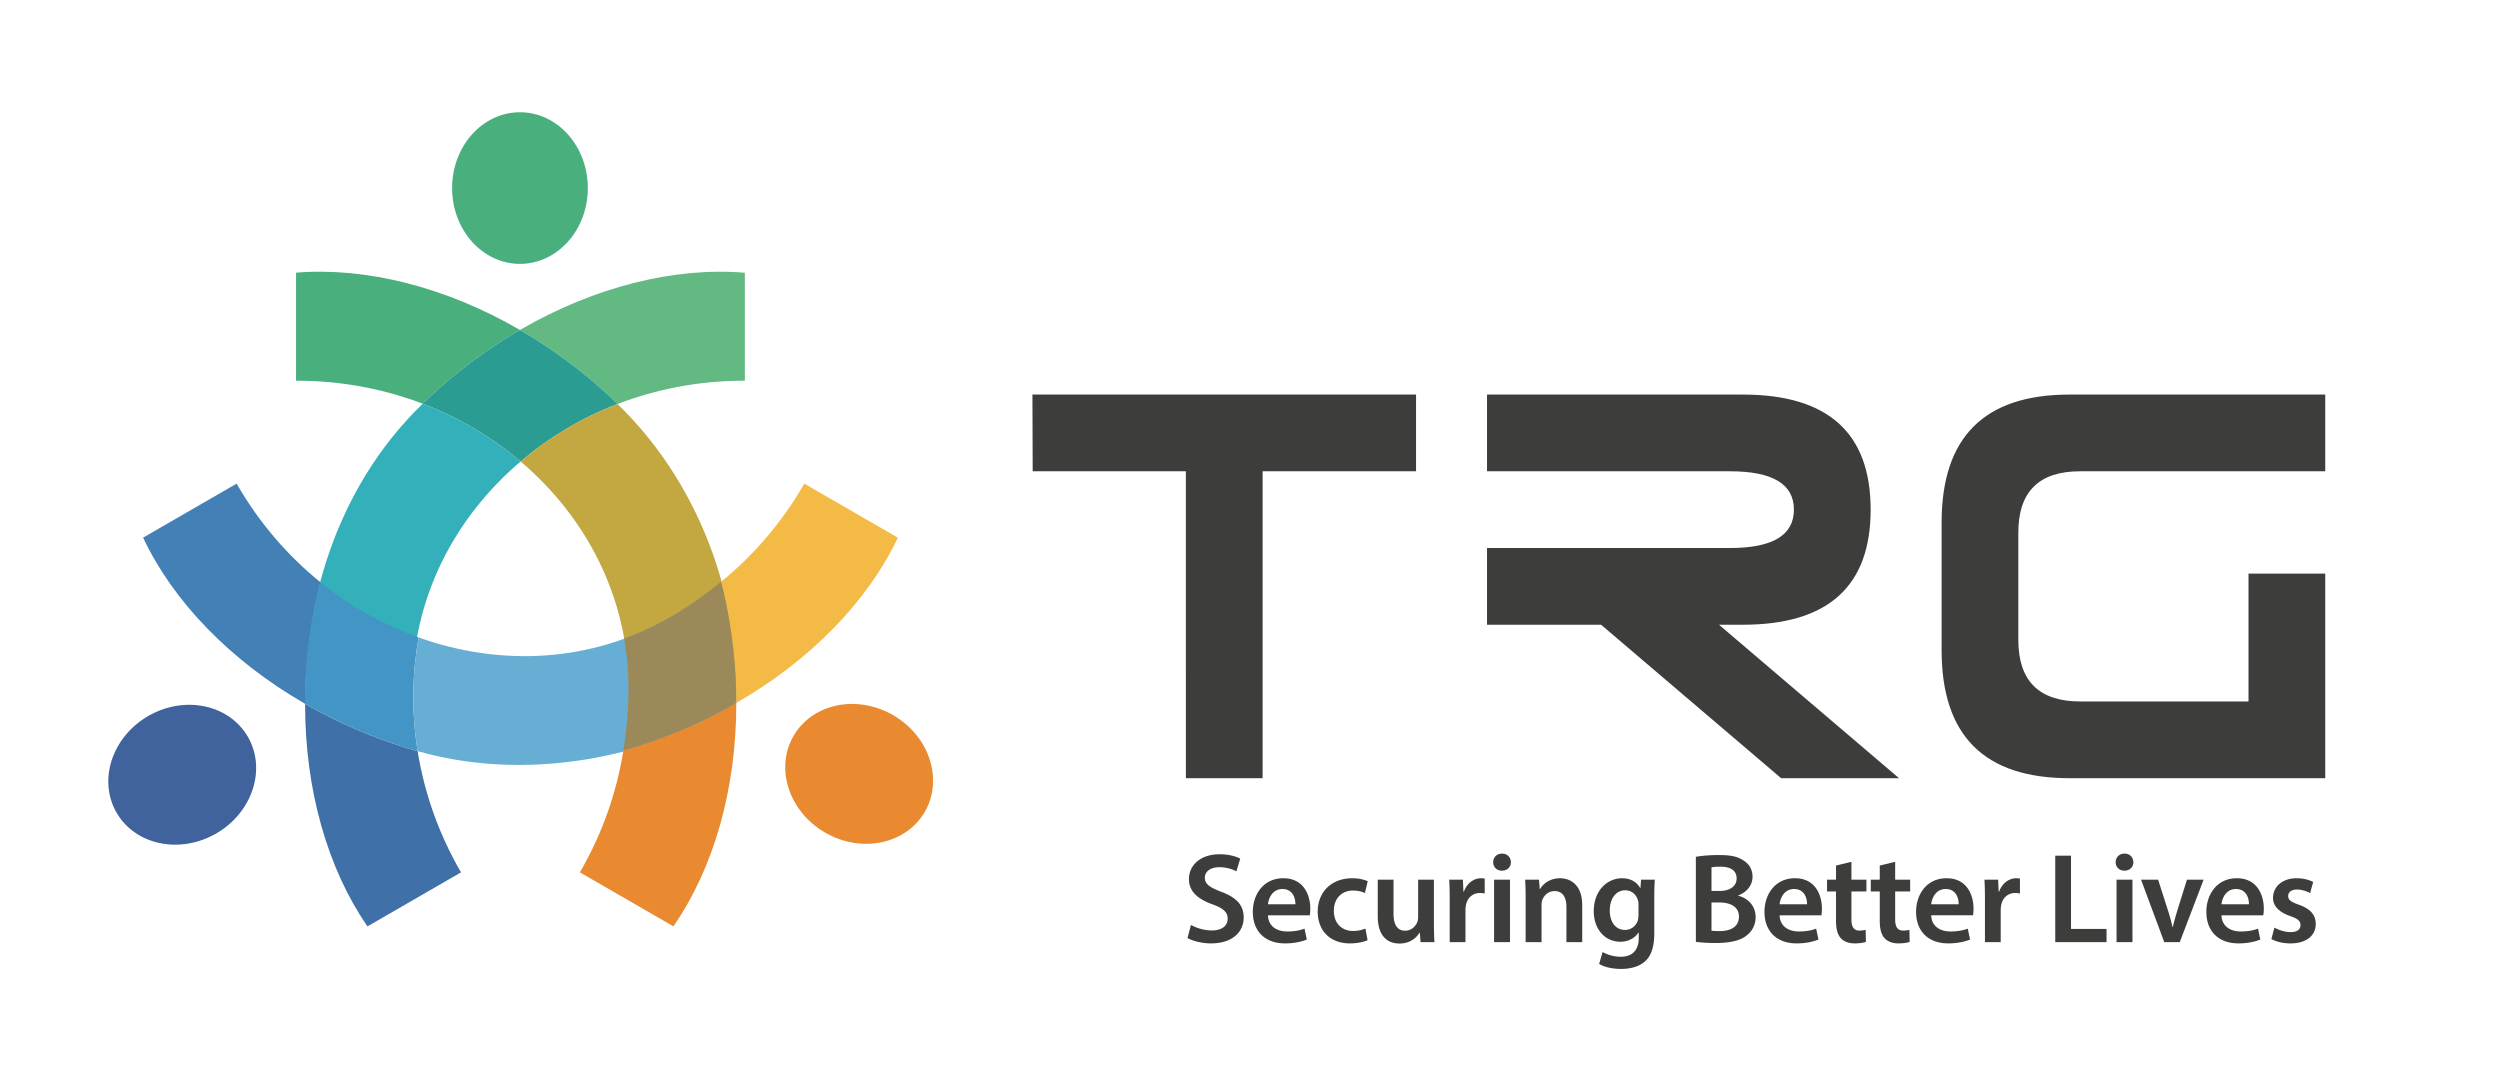 <svg xmlns="http://www.w3.org/2000/svg" width="2253" height="960" fill-rule="evenodd"><path d="M1073.33 833.548c4.624 2.66 11.56 4.973 18.838 4.973 9.133 0 14.22-4.28 14.22-10.634 0-5.897-3.93-9.364-13.87-12.945-12.832-4.623-21.036-11.446-21.036-22.655 0-12.718 10.633-22.427 27.5-22.427 8.434 0 14.68 1.85 18.723 3.934l-3.466 11.44c-2.775-1.505-8.2-3.7-15.5-3.7-9.015 0-12.945 4.855-12.945 9.365 0 6 4.506 8.784 14.913 12.827 13.52 5.086 20.106 11.903 20.106 23.117 0 12.482-9.473 23.348-29.6 23.348-8.204 0-16.757-2.313-21.03-4.855l3.118-11.8zm94.087-18.606c.118-5.203-2.193-13.756-11.67-13.756-8.784 0-12.483 7.972-13.058 13.756h24.73zm-24.73 9.936c.344 10.17 8.322 14.568 17.333 14.568 6.6 0 11.33-.925 15.605-2.548l2.08 9.827c-4.854 1.967-11.558 3.468-19.648 3.468-18.262 0-29.014-11.2-29.014-28.434 0-15.6 9.482-30.282 27.514-30.282 18.256 0 24.267 15.026 24.267 27.4 0 2.66-.226 4.74-.463 6h-37.674zm89.8 22.427c-3.005 1.387-8.902 2.888-15.95 2.888-17.57 0-29.014-11.2-29.014-28.665 0-16.875 11.56-30.05 31.325-30.05 5.2 0 10.52 1.155 13.757 2.66l-2.548 10.634c-2.3-1.043-5.66-2.198-10.747-2.198-10.864 0-17.337 7.972-17.22 18.26 0 11.56 7.5 18.15 17.22 18.15 4.973 0 8.436-1.042 11.2-2.2l1.967 10.52zm59.76-15.145c0 6.703.23 12.252.462 16.875h-12.483l-.694-8.553h-.23c-2.43 4.047-7.978 9.823-18.032 9.823-10.3 0-19.648-6.124-19.648-24.504v-33.05h14.22v30.627c0 9.36 3 15.37 10.515 15.37 5.666 0 9.365-4.043 10.865-7.624.463-1.274.8-2.775.8-4.397V792.75h14.215v39.4zm14.224-21.265c0-7.63-.118-13.06-.463-18.145h12.365l.462 10.747h.463c2.774-7.973 9.364-12.02 15.374-12.02a14.64 14.64 0 0 1 3.355.35v13.407c-1.16-.235-2.43-.462-4.16-.462-6.822 0-11.445 4.387-12.718 10.747-.228 1.273-.463 2.773-.463 4.392v29.127h-14.214v-38.142zm39.995 38.14h14.332V792.75h-14.332v56.286zm15.14-72.006c0 4.275-3.118 7.624-8.086 7.624-4.74 0-7.86-3.35-7.86-7.624 0-4.396 3.236-7.746 7.974-7.746 4.854 0 7.86 3.35 7.972 7.746h0zm13.298 32.477c0-6.473-.118-11.907-.463-16.757h12.484l.693 8.436h.35c2.425-4.393 8.548-9.7 17.913-9.7 9.827 0 19.998 6.358 19.998 24.154v33.405h-14.22v-31.783c0-8.096-3.005-14.22-10.747-14.22-5.666 0-9.596 4.048-11.096 8.323-.462 1.273-.58 3.004-.58 4.623v33.056h-14.332v-39.53zm101.717 5.78c0-1.27-.113-2.656-.462-3.816-1.5-5.2-5.548-9.13-11.56-9.13-7.972 0-13.87 6.934-13.87 18.375 0 9.595 4.855 17.34 13.757 17.34 5.313 0 9.936-3.47 11.56-8.556a24.63 24.63 0 0 0 .575-5.086v-9.13zm14.682-22.536c-.237 3.8-.463 8.435-.463 16.182v31.9c0 11.785-2.43 20.225-8.323 25.542-5.896 5.198-13.987 6.82-21.728 6.82-7.17 0-14.795-1.505-19.654-4.5l3.123-10.746c3.585 2.077 9.595 4.275 16.413 4.275 9.246 0 16.18-4.855 16.18-16.993v-4.85h-.23c-3.236 4.968-9.015 8.32-16.413 8.32-13.987 0-23.923-11.557-23.923-27.512 0-18.494 12.02-29.703 25.54-29.703 8.554 0 13.64 4.162 16.296 8.785h.235l.576-7.5h12.37zm51.09 45.997c1.85.235 4.278.35 7.515.35 9.13 0 17.224-3.467 17.224-13.058 0-9.02-7.86-12.72-17.686-12.72h-7.053v25.43zm0-35.826h7.284c9.822 0 15.37-4.623 15.37-11.214 0-7.28-5.548-10.633-14.558-10.633-4.16 0-6.6.23-8.096.58v21.267zm-14.097-30.75c4.505-.925 12.7-1.614 20.688-1.614 10.515 0 16.988 1.27 22.3 4.968 4.85 2.892 8.086 7.977 8.086 14.563 0 7.166-4.506 13.757-12.945 16.875v.23c8.2 2.08 15.72 8.554 15.72 19.305 0 6.935-3 12.364-7.5 16.063-5.548 4.855-14.682 7.28-28.896 7.28-7.86 0-13.87-.575-17.45-1.038V772.17zm100.21 42.77c.118-5.203-2.194-13.756-11.672-13.756-8.784 0-12.482 7.972-13.058 13.756h24.73zm-24.73 9.936c.344 10.17 8.322 14.568 17.333 14.568 6.6 0 11.33-.925 15.605-2.548l2.08 9.827c-4.854 1.967-11.56 3.468-19.65 3.468-18.262 0-29.014-11.2-29.014-28.434 0-15.6 9.482-30.282 27.514-30.282 18.256 0 24.267 15.026 24.267 27.4 0 2.66-.226 4.74-.462 6h-37.675zm64.725-48.196v16.068h13.525v10.634H1668.5v24.848c0 6.817 1.85 10.402 7.284 10.402 2.425 0 4.274-.35 5.548-.693l.23 10.864c-2.08.812-5.78 1.388-10.3 1.388-5.198 0-9.6-1.737-12.247-4.624-3-3.237-4.396-8.322-4.396-15.72v-26.466h-8.086V792.75h8.086v-12.718l13.87-3.35zm39.416 0v16.068h13.526v10.634h-13.526v24.848c0 6.817 1.85 10.402 7.284 10.402 2.425 0 4.275-.35 5.55-.693l.23 10.864c-2.08.812-5.78 1.388-10.3 1.388-5.198 0-9.6-1.737-12.247-4.624-3-3.237-4.396-8.322-4.396-15.72v-26.466h-8.086V792.75h8.086v-12.718l13.87-3.35zm57.22 38.26c.113-5.203-2.198-13.756-11.677-13.756-8.783 0-12.482 7.972-13.062 13.756h24.74zm-24.74 9.936c.35 10.17 8.322 14.568 17.342 14.568 6.585 0 11.323-.925 15.6-2.548l2.08 9.827c-4.855 1.967-11.558 3.468-19.65 3.468-18.263 0-29-11.2-29-28.434 0-15.6 9.473-30.282 27.504-30.282 18.266 0 24.276 15.026 24.276 27.4 0 2.66-.235 4.74-.462 6h-37.684zm48.436-13.983c0-7.63-.117-13.06-.462-18.145h12.365l.462 10.747h.463c2.774-7.973 9.364-12.02 15.374-12.02a14.71 14.71 0 0 1 3.355.349v13.407c-1.16-.235-2.43-.462-4.16-.462-6.822 0-11.445 4.387-12.718 10.747-.228 1.273-.463 2.773-.463 4.392v29.127h-14.215v-38.142zm63.347-39.76h14.215v66h32.018v11.902H1852.2zm55.254 77.902h14.332V792.75h-14.332v56.286zm15.14-72.006c0 4.275-3.118 7.624-8.086 7.624-4.74 0-7.86-3.35-7.86-7.624 0-4.396 3.236-7.746 7.972-7.746 4.855 0 7.86 3.35 7.973 7.746h0zm22.314 15.72l9.134 28.547c1.613 4.968 2.773 9.477 3.8 14.1h.35c1.037-4.623 2.3-9.015 3.8-14.1l8.898-28.547h15.03l-21.503 56.286h-13.983l-20.918-56.286h15.37zm81.836 22.192c.113-5.203-2.198-13.756-11.676-13.756-8.784 0-12.482 7.972-13.063 13.756h24.74zm-24.74 9.936c.35 10.17 8.322 14.568 17.342 14.568 6.585 0 11.323-.925 15.6-2.548l2.08 9.827c-4.854 1.967-11.558 3.468-19.65 3.468-18.262 0-29-11.2-29-28.434 0-15.6 9.474-30.282 27.504-30.282 18.266 0 24.276 15.026 24.276 27.4 0 2.66-.235 4.74-.462 6H2002zm47.743 11.095c3.237 1.968 9.36 4.048 14.446 4.048 6.246 0 9.02-2.543 9.02-6.24 0-3.817-2.312-5.78-9.246-8.204-10.983-3.817-15.607-9.827-15.493-16.418 0-9.935 8.2-17.68 21.267-17.68 6.246 0 11.676 1.617 14.912 3.35l-2.773 10.057c-2.43-1.388-6.936-3.236-11.904-3.236-5.085 0-7.86 2.425-7.86 5.896 0 3.58 2.656 5.313 9.822 7.86 10.17 3.698 14.9 8.897 15.026 17.218 0 10.172-7.978 17.57-22.885 17.57-6.822 0-12.945-1.62-17.106-3.93l2.773-10.3z" fill="#3d3e3b"/><path d="M468.576 297.343c28.172 16.3 55.45 36.276 80.824 59.817 2.46 2.267 4.728 4.606 7.115 6.92 35.094-13.445 73.492-20.977 113.82-20.977.314 0 .628.054.942.054V245.8c-63.218-5.35-135.455 12.572-202.7 51.542" fill="#63b982"/><path d="M380.927 363.83l6.85-6.668c25.35-23.54 52.652-43.518 80.8-59.817-66.908-38.8-138.783-56.747-201.782-51.633v97.454c.362 0 .675-.06 1.037-.06 40.062 0 78.195 7.446 113.096 20.724" fill="#49b07d"/><path d="M549.4 357.16c-25.373-23.54-52.652-43.517-80.824-59.817-28.147 16.3-55.45 36.276-80.8 59.817-2.34 2.194-4.558 4.45-6.85 6.668 32.754 12.458 62.517 30.24 88.252 52.057 25.494-21.648 54.897-39.375 87.337-51.804l-7.116-6.92" fill="#2a9c92"/><path d="M469.18 415.885c-25.734-21.816-55.498-39.6-88.25-52.057-81.187 78.642-107.14 185.99-105.982 270.438l96.743-13.842c0-81.11 37.723-153.823 97.5-204.54" fill="#34b0ba"/><path d="M556.516 364.082c-32.44 12.428-61.842 30.155-87.337 51.804 59.744 50.668 97.3 123.48 97.3 204.538l97.08 13.083c3.594-82.6-26.024-190.83-107.042-269.425" fill="#c3a741"/><path d="M529.743 169.487c0 37.735-27.375 68.324-61.167 68.324-33.767 0-61.143-30.59-61.143-68.324 0-37.728 27.376-68.324 61.143-68.324 33.792 0 61.167 30.596 61.167 68.324" fill="#49b07d"/><path d="M274.946 634.267c.025-32.55 3.69-66.16 11.385-99.896.748-3.262 1.64-6.404 2.46-9.63-29.208-23.655-54.92-53.153-75.084-88.072-.168-.278-.264-.58-.434-.838l-84.304 48.68c26.978 57.415 78.613 111 145.977 149.756" fill="#4280b6"/><path d="M376.368 676.946l-9.213-2.604c-33.068-10.203-64.014-23.855-92.2-40.076-.143 77.34 20.262 148.564 56.2 200.59l84.394-48.733c-.192-.314-.4-.567-.602-.892-20.02-34.672-32.634-71.43-38.568-108.284" fill="#4070a8"/><path d="M286.33 534.37c-7.693 33.736-11.36 67.347-11.385 99.896 28.196 16.22 59.14 29.873 92.21 40.075 3.063.928 6.126 1.724 9.213 2.604-5.595-34.6-5.09-69.27.94-102.46-31.5-11.263-61.528-27.845-88.518-49.746l-2.46 9.63" fill="#4295c5"/><path d="M377.31 574.487c-6.03 33.188-6.536 67.85-.94 102.46 108.682 30.97 223.177-.663 287.2-43.44l-60.37-76.862c-70.236 40.55-152.072 44.228-225.878 17.842" fill="#66aed4"/><path d="M133.637 645.23c32.68-18.86 72.86-10.443 89.766 18.802 16.883 29.245 4.076 68.258-28.605 87.12-32.676 18.873-72.87 10.456-89.755-18.8s-4.075-68.258 28.594-87.12" fill="#40629d"/><path d="M663.558 633.507c-28.22 16.233-59.142 29.884-92.21 40.074-3.21 1.002-6.368 1.798-9.553 2.702-5.908 37.11-18.595 74.143-38.735 109.055-.168.278-.385.52-.53.784l84.32 48.686c36.227-52.074 56.825-123.588 56.706-201.3" fill="#e98a31"/><path d="M649.81 524.337l2.34 9.28c7.72 33.73 11.36 67.353 11.41 99.89 67.027-38.566 118.52-91.827 145.608-148.948l-84.394-48.727c-.192.307-.29.62-.483.94-20.018 34.677-45.537 63.98-74.48 87.564" fill="#f3ba46"/><path d="M571.35 673.58c33.067-10.2 63.988-23.84 92.208-40.074-.048-32.536-3.69-66.16-11.408-99.89-.723-3.136-1.568-6.18-2.34-9.28-27.183 22.153-55.644 39.75-87.408 51.116 6.005 32.923 4.848 66.52-.604 100.83l9.552-2.702" fill="#9c8959"/><path d="M743.706 750.39c-32.682-18.862-45.49-57.863-28.605-87.12s57.09-37.675 89.748-18.802c32.682 18.862 45.49 57.874 28.606 87.132-16.908 29.243-57.092 37.65-89.75 18.79" fill="#e98a31"/><path d="M1068.7 424.725H930.65l-.23-69.144h345.727v69.144H1137.86v276.583h-69.15zm374.187 138.288H1340.1v-69.145h218.956c38.422 0 57.62-11.522 57.62-34.574 0-23.046-19.2-34.57-57.62-34.57H1340.1V355.58h230.486c76.832 0 115.24 34.57 115.24 103.713 0 69.15-38.4 103.72-115.24 103.72h-21.43l162.263 138.295h-106.26l-162.262-138.295zm652.62-46.093v184.387h-230.483c-76.832 0-115.244-38.4-115.244-115.243v-115.24c0-76.833 38.412-115.242 115.244-115.242h230.483v69.144h-221.03c-37.034 0-55.56 18.44-55.56 55.318V576.6c0 37.035 18.596 55.547 55.787 55.547h151.652V516.92h69.15z" fill="#3d3e3b"/></svg>